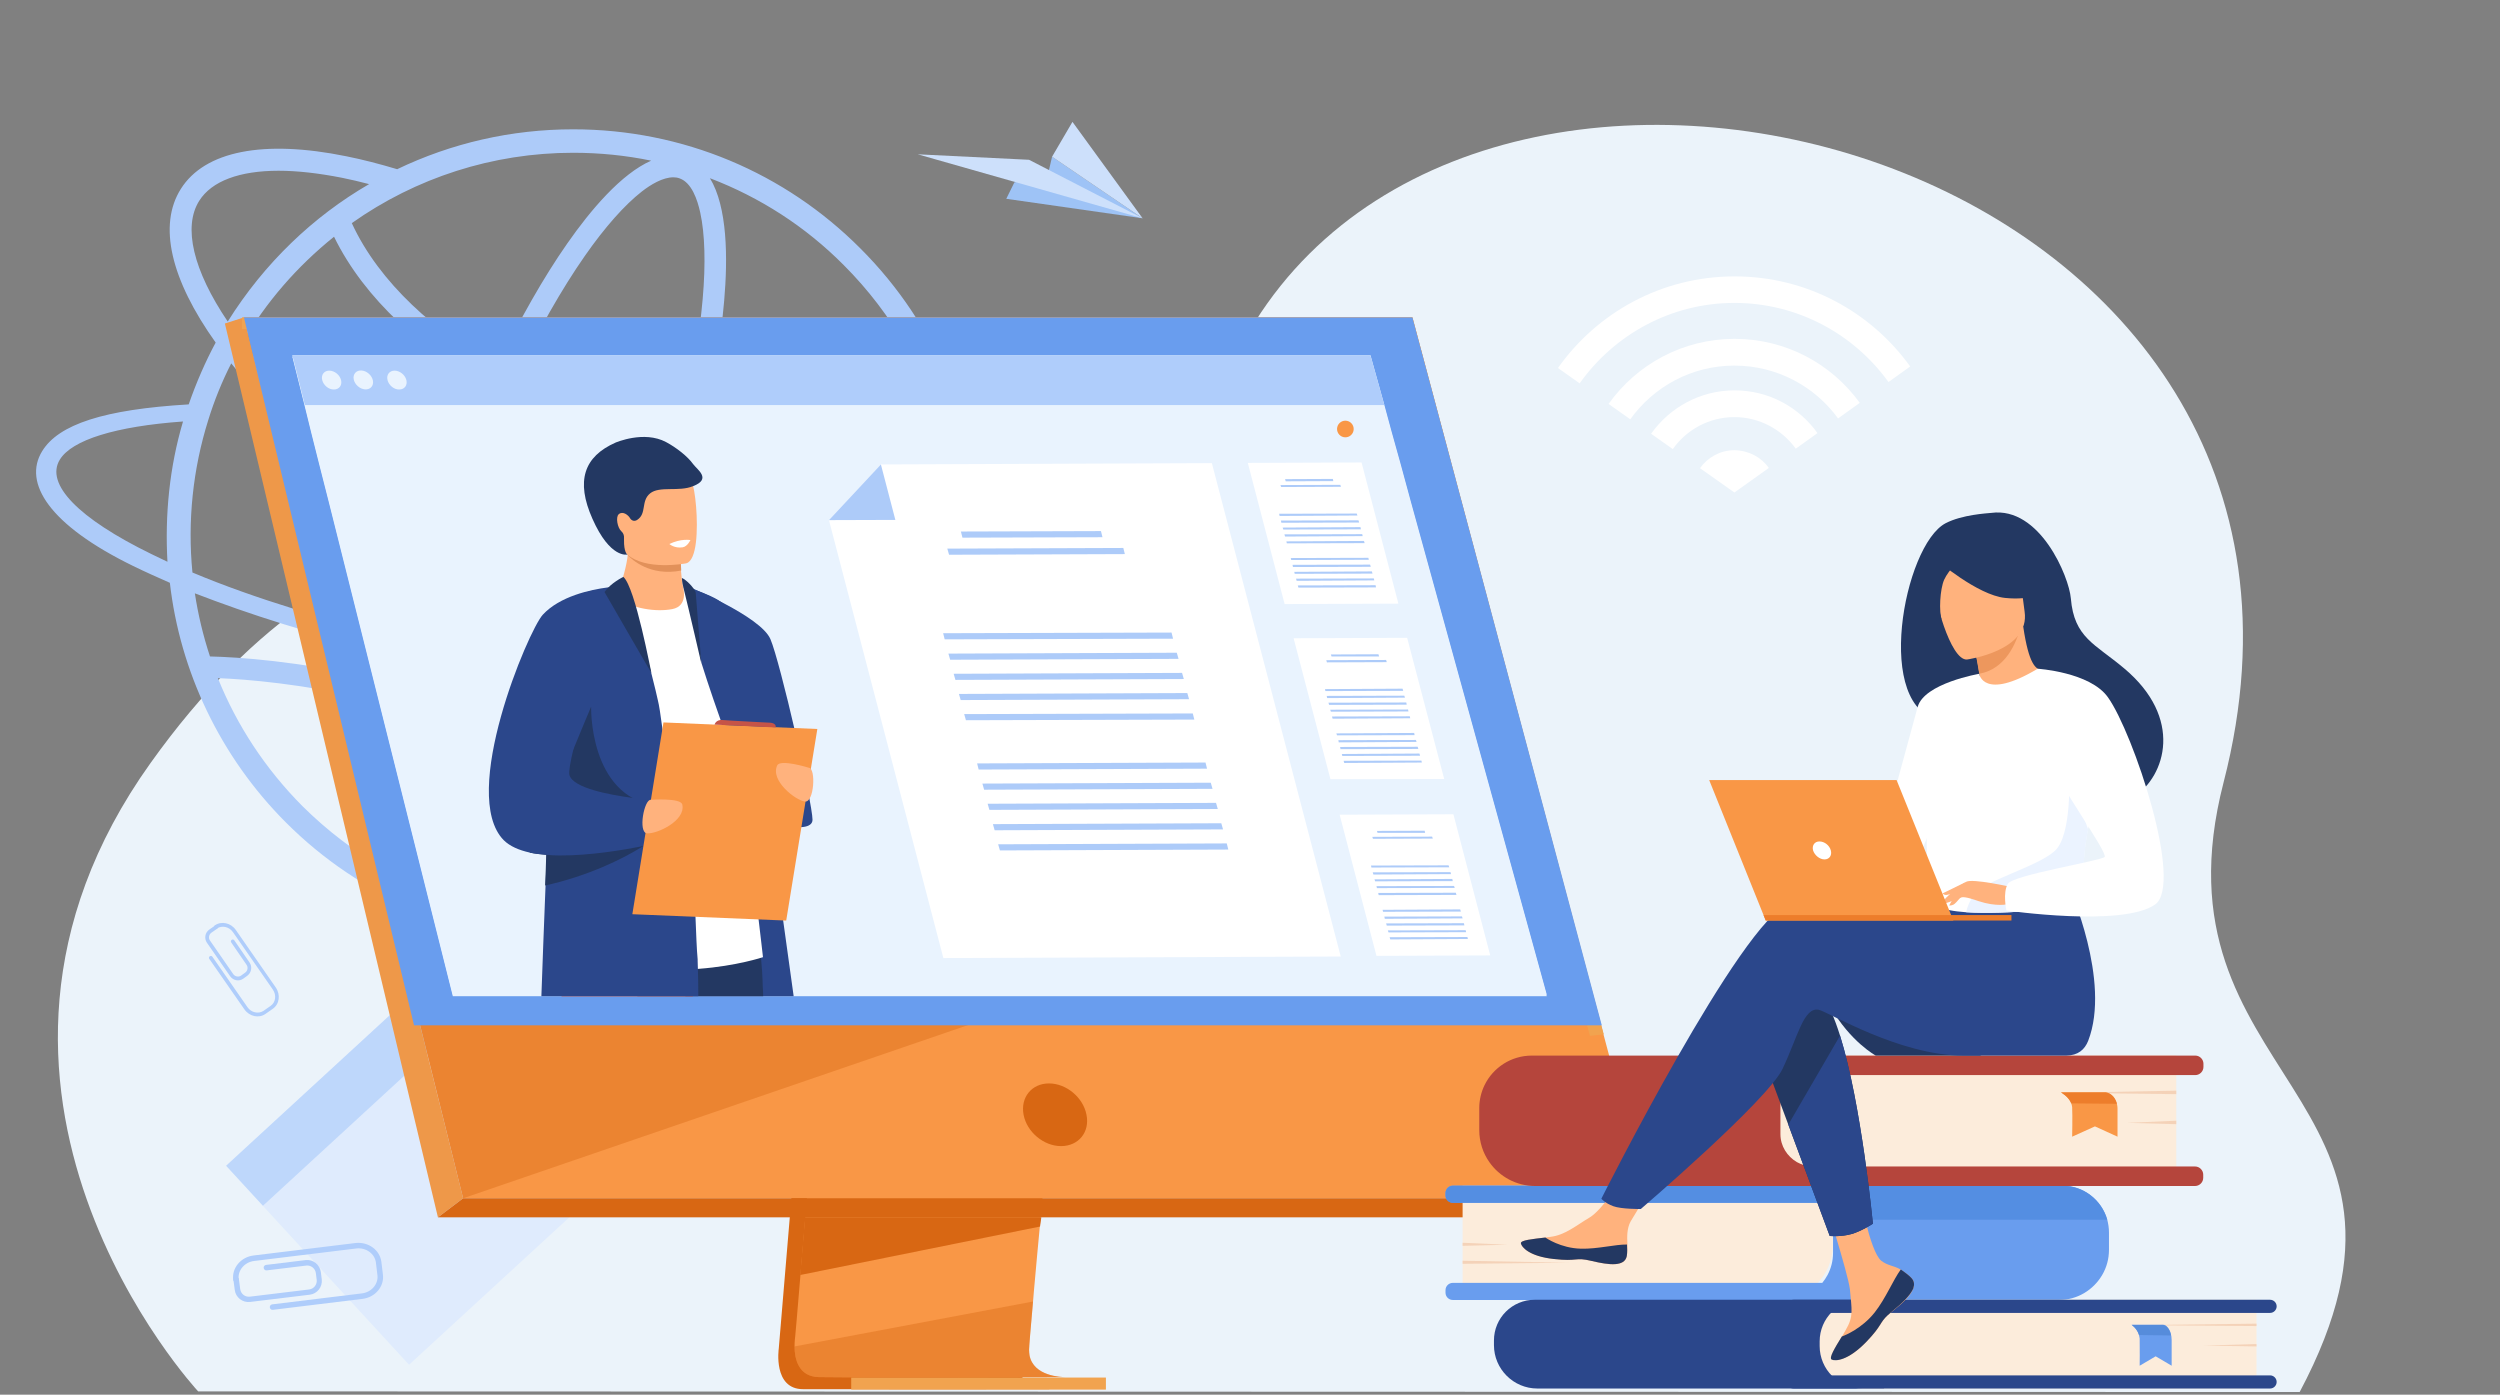 <?xml version="1.0" encoding="utf-8"?>
<!-- Generator: Adobe Illustrator 24.1.3, SVG Export Plug-In . SVG Version: 6.00 Build 0)  -->
<svg version="1.1" id="b759170a-51c3-4e2f-999d-77dec9fd6d11"
	 xmlns="http://www.w3.org/2000/svg" xmlns:xlink="http://www.w3.org/1999/xlink" x="0px" y="0px" viewBox="0 0 1140.6 636.3"
	 style="enable-background:new 0 0 1140.6 636.3;" xml:space="preserve">
<rect x="0" y="0" width="1140.6" height="636.3" fill="#808080" stroke="none"/>
<style type="text/css">
	.st0{fill:#EBF3FA;}
	.st1{fill:#DFEBFD;}
	.st2{fill:#BED7FB;}
	.st3{fill:#9EC3F6;}
	.st4{fill:#CDE0FB;}
	.st5{fill:#FFFFFF;}
	.st6{fill:#ADCBF9;}
	.st7{fill:#D86713;}
	.st8{fill:#F99746;}
	.st9{fill:#EE9849;}
	.st10{fill:#F1A34F;}
	.st11{opacity:0.4;fill:#D86713;}
	.st12{fill:#699DEE;}
	.st13{fill:#E9F3FE;}
	.st14{fill:#AFCDFB;}
	.st15{fill:#2B478B;}
	.st16{fill:#233862;}
	.st17{fill:#C65447;}
	.st18{fill:#FFB27D;}
	.st19{fill:#E2915A;}
	.st20{fill:#FCECDB;}
	.st21{fill:#548EE2;}
	.st22{fill:#F4D2B8;}
	.st23{fill:#568CDB;}
	.st24{fill:#B5453C;}
	.st25{fill:#ED7D2B;}
	.st26{fill:#ED975D;}
	.st27{fill:#EBF3FF;}
</style>
<g>
	<path class="st0" d="M90.4,634.8c0,0-128.2-137.7-21.7-286.7c94.5-132.3,204.8-123.2,285.6-69.5c34.4,22.9,133.7,2.8,218.3-131.8
		c115.3-183.5,514.8-72.2,441.9,210.1c-35.3,136.6,107.3,141.6,34.7,278.2L90.4,634.8z"/>
	<g>
		
			<rect x="128.7" y="473.7" transform="matrix(0.736 -0.677 0.677 0.736 -312.266 270.388)" class="st1" width="123.3" height="123.3"/>
		
			<rect x="95.4" y="486.7" transform="matrix(0.736 -0.677 0.677 0.736 -296.538 238.229)" class="st2" width="123.3" height="24.8"/>
	</g>
	<g>
		<polygon class="st3" points="459.1,90.7 521.3,99.6 480,71.5 477.9,80.5 462.8,83.2 		"/>
		<polygon class="st4" points="521.3,99.6 469.5,72.9 418.7,70.4 		"/>
		<polygon class="st4" points="480,71.5 521.3,99.6 489.3,55.6 		"/>
	</g>
	<g>
		<path class="st5" d="M807,213.5l-15.7,11.2l-15.7-11.1c3.5-4.9,9.2-8.2,15.7-8.2C797.8,205.5,803.6,208.6,807,213.5z"/>
		<g>
			<path class="st5" d="M791.4,178.1c-15.7,0-29.6,7.8-38.1,19.8l9.9,7c6.2-8.8,16.5-14.6,28.1-14.6c11.5,0,21.7,5.7,28,14.4
				l9.9-7.1C820.8,185.8,807,178.1,791.4,178.1z"/>
		</g>
		<g>
			<path class="st5" d="M791.4,126.1c-33.3,0-62.7,16.5-80.6,41.8l9.9,7c15.7-22.1,41.5-36.7,70.6-36.7c28.9,0,54.6,14.3,70.3,36.1
				l9.9-7.1C853.6,142.3,824.4,126.1,791.4,126.1z"/>
		</g>
		<g>
			<path class="st5" d="M791.4,154.6c-23.7,0-44.7,11.7-57.5,29.7l9.9,7c10.6-14.8,27.9-24.5,47.5-24.5c19.4,0,36.7,9.5,47.3,24.1
				l9.9-7.1C835.7,166.1,814.9,154.6,791.4,154.6z"/>
		</g>
	</g>
	<path class="st6" d="M466.7,281.7l-14.4-0.3c4.6,6,5.6,11.5,2.8,16.1c-2.9,4.8-9.7,8.7-20,11.6c7.8-20.7,11.7-42.4,11.7-64.8
		c0-48.3-18.8-95.6-54.3-131C358.2,78.9,311.7,59,261.5,59c-28.2,0-55.5,6.3-80.3,18.2c0,0,0,0,0,0c-8-2.4-15.7-4.4-23.2-5.9
		c-37.8-7.7-64.6-2.4-75.5,14.9c-10.4,16.5-4.7,41.2,15.9,70.1c0,0,0,0,0,0c-4.6,8.5-9,18.6-12.3,28.2c-38.7,2.3-59.4,9.1-66.9,21.4
		c-8.8,14.4,3.2,33.6,41.5,52.3c5.3,2.6,10.9,5.1,16.8,7.7c4.6,40.3,22.9,79.3,53,109.4c17,17,36.8,30.3,58.9,39.7
		c67.6,28.5,148.2,15.2,203.2-39.7c16.6-16.6,29.7-35.9,39-57.2c18.9-3.9,31.3-10,36.2-18.1C471.1,294.5,470.7,288.3,466.7,281.7z
		 M422.4,312c-12.6,2.3-28.2,3.6-46.5,3.8c-28.4,0.3-61-1.9-95.4-6.4c2.9-6.3,5.7-12.8,8.5-19.4c10.7,3.6,21,6.4,30.9,8.4
		c11.3,2.3,21.6,3.4,30.8,3.4c21.6,0,37.1-6.2,44.7-18.4c1.3-2,2.3-4.1,3.1-6.4h-11c-0.2,0.3-0.4,0.7-0.6,1
		c-5.7,9-18.4,13.7-36.2,13.7c-8.5,0-18.2-1.1-28.9-3.2c-9.3-1.9-19-4.5-29.1-7.9c2.7-6.6,5.2-13.4,7.7-20.3
		c6.7-18.5,12.5-36.8,17.1-54.5c37.7,5.6,77,5.7,114.8,2.9c2.4,11.6,3.6,23.5,3.6,35.5C436,267.8,431.5,290.6,422.4,312z
		 M193.1,403.9c-5.4-1.9-8.1-9.6-9.4-15.7c-2.1-9.6-2.5-23.2-1.1-39.2c0.7-8.1,1.8-16.7,3.4-25.7c21.9,5.8,43.7,13.4,64.8,22.4
		c-4.8,8.2-9.6,15.8-14.4,22.7c-9.2,13.2-18.2,23.3-26,29.4C205.5,401.7,198.4,405.8,193.1,403.9z M255.6,337.1
		c-22.1-9.5-44.9-17.4-67.9-23.5c0.8-4.2,1.7-8.4,2.7-12.7c6.4,1.5,12.9,2.9,19.4,4.2c19.2,3.9,38.4,7.3,57.2,10
		C263.3,322.8,259.5,330.1,255.6,337.1z M214,298.1c-7.4-1.5-14.7-3.1-21.9-4.8c3.4-14.1,7.5-28.8,12.4-43.7
		c25.2,15.5,50.9,28.1,75.2,37.1c-3,7.3-6.2,14.4-9.4,21.2C251.9,305.3,233,302,214,298.1z M152.4,108c14,28.7,41.1,52.4,70.2,68.1
		c-7,15.4-13.8,31.8-19.9,48.8c-1.2,3.2-2.3,6.3-3.4,9.5c-36.9-24-68.1-51.5-88.6-78.2c0,0,0,0,0,0
		C121.5,137.7,135.6,121.5,152.4,108z M310.1,81.4c5.4,1.9,8.1,9.6,9.4,15.7c2.1,9.6,2.5,23.2,1.1,39.2c-1.5,17.5-5,37.4-10.2,58.5
		c-25.6-4.4-51.3-11.7-74.9-23.1c10.1-21,20.7-39.7,31.3-54.9c9.2-13.2,18.2-23.3,26-29.4c4.1-3.2,9.6-6.5,14.4-6.5
		C308.1,80.9,309.1,81,310.1,81.4z M307.9,204.4c-4.5,17-10.1,34.8-16.6,52.7c-2.5,6.9-5.1,13.7-7.8,20.4
		c-24.4-9-50.3-21.8-75.8-37.6c1.3-3.8,2.7-7.7,4.1-11.6c6-16.6,12.6-32.7,19.5-47.7C255.3,192.2,281.4,199.7,307.9,204.4z
		 M384.9,120.9c22.6,22.6,37.7,49.8,45.3,78.3c-40.2,2.9-77.1,2-110.1-2.8c5.2-21.4,8.8-41.5,10.3-59.2c1.7-19.6,1.5-42.8-6.5-55.9
		C346.9,90.1,367.5,103.4,384.9,120.9z M261.5,69.7c12.1,0,24,1.2,35.6,3.6c-13.7,6-27.7,22.6-38.3,37.8c-10.9,15.6-21.7,34.7-32,56
		c-27.7-15-53.8-38.1-66.3-65.3C189.6,81.2,224.7,69.7,261.5,69.7z M90.9,91.6c5.7-9,18.4-13.7,36.2-13.7c8.5,0,18.2,1.1,28.9,3.2
		c4,0.8,8.2,1.8,12.4,2.9c0,0,0,0,0,0c-25.4,14.7-47.8,36-64.5,62.7c0,0,0,0,0,0C88.1,123.3,83.4,103.5,90.9,91.6z M105.5,165.8
		C105.5,165.8,105.5,165.8,105.5,165.8c21.6,26.9,53.4,54.5,90.5,78.4c-5.3,16-9.8,31.8-13.4,46.9c-30.8-7.4-66.6-18-94.8-29.9
		c-2.3-23.4,0.2-47.2,7.2-69.5C97.7,182.9,101.3,174,105.5,165.8z M69.1,252.8c-33.4-16.3-48.6-32-41.8-43.1
		c5.5-9,25.5-15.2,56.2-17.4c-6.2,20.9-8.3,42.6-7.1,64C73.9,255.1,71.5,254,69.1,252.8z M180.8,298.7c-1,4.2-1.8,8.4-2.6,12.5
		c-2.1-0.5-4.3-1-6.4-1.5c-36.2-8.2-63.4-9.9-76-10.2c-3.1-9.4-5.4-19-6.9-28.8C113.6,280.2,141.3,289.3,180.8,298.7z M99.4,309.4
		c13.4,0.5,38.3,2.6,70.2,9.8c2.3,0.5,4.6,1.1,6.8,1.6c-1.6,9.6-2.8,18.7-3.6,27.3c-1.4,16.3-1.5,35,3,48.4
		c-13.8-7.8-26.4-17.4-37.8-28.7C121.1,350.8,108.1,331,99.4,309.4z M208.5,410.7c12.9-6.8,25.9-22.3,35.9-36.6
		c5.2-7.4,10.3-15.6,15.4-24.4c29.3,13.3,57.5,29.6,84,48.6C300.2,421.6,251,424.3,208.5,410.7z M384.9,367.8
		c-9.6,9.7-20.3,18.1-31.8,25.2c-27.8-20.3-57.5-37.7-88.5-51.8c4.3-7.8,8.5-16,12.5-24.6c28.3,3.8,55.6,6,80.5,6.6
		c6.5,0.2,12.8,0.2,18.9,0.1c15.9-0.2,30-1.1,42.1-2.8C410.2,337.9,398.8,353.8,384.9,367.8z"/>
	<g>
		<g>
			<path class="st7" d="M380.9,310.6l-25.6,304.7c0,0-2.7,18.5,11.1,18.5c22.6,0.1,112.5,0,112.5,0s-17-3.8-16.8-12.5
				c0.2-10.2,30-313.6,30-313.6L380.9,310.6z"/>
			<path class="st8" d="M486.1,628.3c-4.4,0-90.3,0.3-112.3,0c-9.6-0.1-11.3-8.5-11.3-14c0-2.6,0.3-4.5,0.3-4.5l0.7-7.9l1.7-20.2
				l1.5-17.8l1.9-22.9l1.6-19.3l18.2-216.5l111-2.9c0,0-12.5,127-21.4,219.4c-1,10.3-1.9,20.2-2.8,29.4c-0.3,2.9-0.6,5.8-0.8,8.6
				c-0.8,8.7-1.6,16.8-2.2,23.9c-0.3,3.7-0.7,7.2-0.9,10.4c-1.1,12.5-1.8,20.4-1.8,21.9c0,0.9,0.1,1.7,0.2,2.5
				C471.5,628,484.4,628.3,486.1,628.3z"/>
			<polygon class="st8" points="111.3,144.8 173.7,395.5 182.3,429.9 211.3,546.7 751.5,546.7 644.4,144.8 			"/>
			<polygon class="st9" points="111.3,144.8 102.6,147.6 199.8,555.4 211.3,546.7 			"/>
			<polygon class="st7" points="199.8,555.4 736.7,555.4 751.5,546.7 211.3,546.7 			"/>
			
				<rect x="388.4" y="628.4" transform="matrix(-1 -1.224647e-16 1.224647e-16 -1 892.96 1262.398)" class="st10" width="116.2" height="5.5"/>
			<polygon class="st10" points="725.4,472.6 637.7,150.1 110.4,150.1 110.4,144.8 644.4,144.8 731.7,471.9 			"/>
			<polygon class="st7" points="475.1,555.4 474.5,559.6 365.1,581.7 366.6,563.9 367.3,555.4 			"/>
			<path class="st11" d="M486.1,628.3c-4.4,0-90.3,0.3-112.3,0c-9.6-0.1-11.3-8.5-11.3-14l108.8-20.5c-1.1,12.5-1.8,20.4-1.8,21.9
				c0,0.9,0.1,1.7,0.2,2.5C471.5,628,484.4,628.3,486.1,628.3z"/>
			<polygon class="st11" points="448.6,465.3 211.3,546.7 182.3,429.9 			"/>
			<polygon class="st12" points="111.3,144.8 644.4,144.8 730.8,467.8 188.9,467.8 			"/>
		</g>
		<path class="st7" d="M495.7,508.6c-1.5-7.9-9.2-14.3-17.1-14.3c-7.9,0-13.1,6.4-11.6,14.3c1.5,7.9,9.2,14.3,17.1,14.3
			C492.1,522.9,497.3,516.5,495.7,508.6z"/>
		<polygon class="st13" points="705.7,453.8 206.6,453.8 150.1,228.6 145.7,211.3 142,196.6 139.1,184.8 133.4,162.1 625.3,162.1 
			625.6,163.3 631.6,184.8 634.8,196.6 638.9,211.3 643.6,228.6 		"/>
		<polygon class="st13" points="705.7,454.5 206.6,454.5 150.1,229.4 145.7,212.1 142,197.4 139.1,185.6 133.4,162.8 625.3,162.8 
			625.6,164.1 631.6,185.6 634.8,197.4 638.9,212.1 643.6,229.4 		"/>
		<polygon class="st14" points="631.6,184.8 139.1,184.8 133.4,162.1 625.1,162.1 625.6,163.3 		"/>
		<g>
			<path class="st13" d="M147,173.4c-0.6-2.4,0.9-4.3,3.2-4.3c2.4,0,4.8,1.9,5.4,4.3c0.6,2.4-0.9,4.3-3.2,4.3
				C150,177.8,147.6,175.8,147,173.4z"/>
			
				<ellipse transform="matrix(0.662 -0.75 0.75 0.662 -73.985 182.83)" class="st13" cx="165.7" cy="173.4" rx="3.8" ry="4.9"/>
			<path class="st13" d="M176.8,173.4c-0.6-2.4,0.9-4.3,3.2-4.3c2.4,0,4.8,1.9,5.4,4.3c0.6,2.4-0.9,4.3-3.2,4.3
				C179.8,177.8,177.4,175.8,176.8,173.4z"/>
		</g>
		<g>
			<path class="st15" d="M362.1,454.5h-49.4c-0.5-3.9-0.9-7.9-1.3-12.2c-0.7-7.6-1.2-15.8-1.5-24.4c-0.1-2-0.2-4-0.2-6
				c-0.1-2.5-0.2-5.1-0.2-7.7c-0.1-4.4-0.2-8.8-0.3-13.3c0,0,0,0,0,0c-0.1-5.7-0.1-11.4-0.1-17.2c0,0,0,0,0,0c0-1.4,0-2.9,0-4.3v0
				c0-1.3,0-2.7,0-4c0-12.3,0.2-24.4,0.5-35.6c0.6-24.8,1.5-45.5,2-55.5v0c0.2-4.1,0.3-6.4,0.3-6.4c0,0,0,0,0,0c0.1,0,0.9,0.2,2,0.4
				c0.9,0.2,2,0.5,3.2,0.9h0c1.1,0.3,2.4,0.8,3.7,1.3c0,0,0,0,0,0c2.2,0.9,4.6,1.9,6.9,3.3c0,0,0.1,0,0.1,0.1c3.7,2.3,7,5.3,8.5,9.3
				c1.3,3.4,4.4,21.7,8,46c0.1,0.7,0.2,1.4,0.3,2.1c1.9,12.9,4.1,27.4,6.2,42.1c2.2,15.7,4.5,31.6,6.5,46.5
				C359.1,432.7,360.7,444.5,362.1,454.5z"/>
			<path class="st16" d="M348.2,454.5h-57.4c-1.1-4.7-2.1-9.3-3-13.6c-2.5-11.8-4.2-21.5-4.1-26.7c0-2.4,1-4.3,2.5-5.8
				c1.1-1,2.5-1.8,4.1-2.4c4.8-1.8,11.8-2.1,19.1-1.7c2.5,0.2,5,0.4,7.5,0.7c13.7,1.7,26.3,5,26.3,5s0.8,3.4,1.8,9.4
				c0.8,4.5,1.6,10.4,2.2,17.5c0.4,4.1,0.7,8.5,0.8,13.3C348.1,451.6,348.2,453.1,348.2,454.5z"/>
			<path class="st17" d="M321.7,414.3l-0.6,4.2l-2.8,20.2l-0.5,3.4l-1.7,12.5h-59.9c-0.5-8.3-0.9-16.3-1-23.3c0-0.8,0-1.5,0-2.3
				c0-10.6,0.9-18.4,4-20.4c3.4-2.2,14.8-1.6,26.9-0.1c1.2,0.1,2.4,0.3,3.6,0.5c7.1,1,14.1,2.1,19.8,3.1c3,0.5,5.5,1,7.5,1.4
				C320,414,321.7,414.3,321.7,414.3z"/>
			<path class="st5" d="M255.3,278.4c0,0,32.9-21.3,56.5-10.4c3.8,1.7,8,6.6,11.1,10c8.5,9.4,25.2,158.7,25.2,158.7
				s-47.3,16-92.8-5.4V278.4z"/>
			<path class="st15" d="M313.7,267.5c0,0,33.3,13.6,37.8,24.1c4.5,10.5,19.2,74.9,19.2,82.4c0,7.6-25.5,1.7-29.6-10.5
				c-3.4-10.1-14.9-41.2-21-60.8L313.7,267.5z"/>
			<g>
				<path class="st18" d="M306.7,277.9c-7.3,1.4-17.9-0.1-25.8-5.2c3.5-8.4,5-15.1,5.5-19.4c0-0.2,0.1-0.5,0.1-0.7
					c0.2-2.2,0.2-3.7,0.1-4.4h18.8c0,0,5.1,2.3,5.1,4c0,0.9,0,1.7,0,2.5c0,2.2,0.1,4,0.2,5.7c0.4,5.3,1,7.8,1,7.8
					S314.1,276.5,306.7,277.9z"/>
				<path class="st19" d="M310.8,260.3c-14.2,2.8-22.5-5-24.4-7c-0.3-0.3-0.4-0.5-0.4-0.5c0.2-0.1,0.3-0.1,0.5-0.2
					c5.3-2.1,17.3-0.4,24,2C310.6,256.8,310.7,258.7,310.8,260.3z"/>
				<path class="st18" d="M281.8,245.1c2.5,13.7,20.2,13.2,27.8,12.4c2.1-0.2,3.5-0.5,3.5-0.5c2.4-0.6,3.8-4.5,4.4-9.5
					c1.2-9.9-0.3-24.4-2-28.1c-2.5-5.6-7.3-11.6-25-7.3C272.7,216.4,278.6,227.5,281.8,245.1z"/>
				<path class="st16" d="M316.2,211.7c-2.4-3.4-7.6-7.5-12.3-10c-10.1-5.4-22.9,0.2-23,0.2c-14.5,6.4-18.3,17.5-10.6,34.8
					c8.1,18.3,15.9,16.3,15.9,16.3s-1.6-1-1.5-6.7c0-0.3,0-0.6,0-0.8c0.1-1.2-0.3-2.3-1.2-3.1c-1.8-1.6-2.7-6.5-1.2-7.8
					c1.8-1.6,4.4,0.4,5.2,1.9c0.7,1.1,2,1.5,3.2,0.7c4.5-2.9,1.6-8.6,5.9-12.1c4.3-3.5,13.1-0.6,19.6-3.3
					C324.8,218.5,318.1,214.3,316.2,211.7z"/>
			</g>
			<path class="st15" d="M318.6,454.5H247c0.5-14.8,1.2-32.6,1.9-50.5c0.2-4.7,0.4-9.3,0.5-14c0.1-2,0.2-3.9,0.2-5.9
				c1.6-39.9,3.2-75.9,3.5-77.8c0.8-4.4,1.5-8.1,2.2-11.4c2.2-9.4,5-14.6,11.1-19.1c0.6-0.5,5.5-2.9,9.8-5c3.5-1.7,6.6-3.3,6.7-3.3
				v0h0c0.7,0.3,1.5,1.3,2.3,2.8c0.8,1.5,1.7,3.4,2.6,5.7c3.3,8.4,6.8,21.3,9.3,30.9c0,0,0,0,0,0c0,0,0,0,0,0c0,0,0,0,0,0
				c1.6,6.2,2.7,11,3,12.4c0.6,2.3,1.3,6.9,2.1,13v0c1.2,8.4,2.5,19.7,4,32.6v0c0.2,1.3,0.3,2.7,0.5,4c0.2,1.5,0.3,3.1,0.5,4.7v0
				c0.1,0.5,0.1,1,0.2,1.5v0c0.6,5.1,1.1,10.4,1.7,15.7c0,0,0,0,0,0c0.5,4.4,7.2,7.6,7.6,12.1c0,0.3,0.1,1,0.1,1.9
				c0.1,1.9,0.2,4.9,0.3,8.4c0.1,1.6,0.1,3.2,0.2,4.9c0.3,7.5,0.6,15.7,1,19.6c0,0.2,0,0.4,0,0.7c0,0.8,0.1,1.9,0.1,3.4
				C318.5,445.1,318.6,449.5,318.6,454.5z"/>
			<path class="st16" d="M269.7,322.4c0,0.1-1.1,40.3,29.1,45.2c30.3,4.9,10.2,6.2,10.2,6.2s-56.9-2.4-57.9-3.9
				C250.2,368.4,269.7,322.4,269.7,322.4z"/>
			<path class="st16" d="M295.3,384.9c0,0-0.6,0.4-1.7,1.1c0,0,0,0-0.1,0c-4.6,2.9-18.3,11-38.3,16.4c-2.1,0.6-4.3,1.1-6.5,1.6
				c0.2-4.7,0.4-9.3,0.5-14c-2.6-0.2-5.2-0.5-7.5-1c0.1-0.6,0.2-1.2,0.2-1.8c2.5-1,5.1-2,7.5-3c2-0.8,3.9-1.5,5.7-2.2
				c8.2-3.1,14.3-5.2,14.3-5.2l24.3,7.7L295.3,384.9z"/>
			<path class="st15" d="M301.7,384.2c0,0-3.1,0.8-8.1,1.8c0,0,0,0-0.1,0c-9.1,1.8-24.5,4.4-38.3,4.3c-2,0-4-0.1-5.9-0.3
				c-2.6-0.2-5.2-0.5-7.5-1c-5-1.1-9.2-2.9-12-5.7c-20.4-20.8,11.2-95.5,17.8-102.8c7.8-8.5,21.9-11.5,29.7-12.5
				c0.3,0,0.6-0.1,0.9-0.1c2.7-0.3,4.5-0.4,4.6-0.4c0,0,0,0,0,0s-0.6,2-1.6,5.3c-0.4,1.3-0.9,2.8-1.4,4.5
				c-4.8,15.7-14.1,46.6-18.1,64c-1.5,6.4-2.3,10.9-1.9,12.3c1.6,5.9,18.1,9,28.6,10.4c4.4,0.6,7.7,0.8,8.4,0.9c0.1,0,0.1,0,0.2,0
				l0.6,2.5l1.4,5.9l1.4,5.8L301.7,384.2z"/>
			<polygon class="st8" points="358.7,420 288.5,417.1 302.7,329.6 372.9,332.6 			"/>
			<path class="st18" d="M297,364.9c0,0,13.7-1,14.3,2.2c1.6,7.4-11.7,13.5-16.1,13.1C291,379.9,293.9,364.4,297,364.9z"/>
			<path class="st18" d="M369.1,350.3c0,0-13.1-4.1-14.5-1.1c-3.3,6.9,8.3,15.9,12.6,16.5C371.5,366.3,372.3,350.6,369.1,350.3z"/>
			<path class="st16" d="M284.4,263.2c0,0-5.7,2.7-8.6,6.9c0,0,21.5,37.3,21.4,36.9C297,306.7,289.9,268,284.4,263.2z"/>
			<path class="st16" d="M311.1,263.7c1.9,0.7,5.5,4.4,6.3,6.5l2.6,32.6c0,0-5.5-23.9-8.2-34.7C311.1,265.3,311.2,264.5,311.1,263.7
				z"/>
			<path class="st17" d="M326,330.6c0,0,0.6-2.4,3.7-2.1c3.2,0.3,21.1,1.2,21.1,1.2s3.5-0.1,3.1,2.2L326,330.6z"/>
			<path class="st5" d="M305.4,248.2c0,0,2.3,2.1,6.1,1.5c2.2-0.4,3.5-3.3,3.5-3.3S310.7,245.6,305.4,248.2z"/>
		</g>
		<g>
			<g>
				<polygon class="st5" points="638,275.4 586.1,275.6 569.3,211.2 621.2,211 				"/>
				<g>
					<polygon class="st6" points="608.3,219.5 586.6,219.6 586.3,218.6 608.1,218.5 					"/>
					<polygon class="st6" points="611.8,222.1 584.5,222.2 584.2,221.3 611.5,221.2 					"/>
					<g>
						<polygon class="st6" points="619.3,235.2 583.8,235.4 583.6,234.4 619,234.3 						"/>
						<polygon class="st6" points="620.1,238.4 584.6,238.5 584.4,237.5 619.8,237.4 						"/>
						<polygon class="st6" points="620.9,241.5 585.5,241.6 585.2,240.7 620.7,240.5 						"/>
						<polygon class="st6" points="621.7,244.6 586.3,244.8 586,243.8 621.5,243.7 						"/>
						<polygon class="st6" points="622.6,247.8 587.1,247.9 586.9,247 622.3,246.8 						"/>
					</g>
					<g>
						<polygon class="st6" points="624.5,255.4 589.1,255.5 588.9,254.6 624.3,254.5 						"/>
						<polygon class="st6" points="625.4,258.6 589.9,258.7 589.7,257.7 625.1,257.6 						"/>
						<polygon class="st6" points="626.2,261.7 590.7,261.8 590.5,260.9 625.9,260.7 						"/>
						<polygon class="st6" points="627,264.8 591.6,265 591.3,264 626.8,263.9 						"/>
						<polygon class="st6" points="627.8,268 592.4,268.1 592.1,267.1 627.6,267 						"/>
					</g>
				</g>
			</g>
			<g>
				<polygon class="st5" points="658.9,355.4 607,355.5 590.2,291.2 642,291 				"/>
				<g>
					<polygon class="st6" points="629.2,299.5 607.5,299.5 607.2,298.6 628.9,298.5 					"/>
					<polygon class="st6" points="632.7,302.1 605.4,302.2 605.1,301.2 632.4,301.1 					"/>
					<g>
						<polygon class="st6" points="640.2,315.2 604.7,315.3 604.5,314.4 639.9,314.2 						"/>
						<polygon class="st6" points="641,318.3 605.5,318.5 605.3,317.5 640.7,317.4 						"/>
						<polygon class="st6" points="641.8,321.5 606.4,321.6 606.1,320.6 641.6,320.5 						"/>
						<polygon class="st6" points="642.6,324.6 607.2,324.7 606.9,323.8 642.4,323.7 						"/>
						<polygon class="st6" points="643.4,327.7 608,327.9 607.7,326.9 643.2,326.8 						"/>
					</g>
					<g>
						<polygon class="st6" points="645.4,335.4 610,335.5 609.7,334.6 645.2,334.4 						"/>
						<polygon class="st6" points="646.3,338.5 610.8,338.7 610.6,337.7 646,337.6 						"/>
						<polygon class="st6" points="647.1,341.7 611.6,341.8 611.4,340.8 646.8,340.7 						"/>
						<polygon class="st6" points="647.9,344.8 612.4,344.9 612.2,344 647.6,343.8 						"/>
						<polygon class="st6" points="648.7,347.9 613.3,348.1 613,347.1 648.5,347 						"/>
					</g>
				</g>
			</g>
			<g>
				<polygon class="st5" points="679.9,435.9 628,436.1 611.2,371.7 663.1,371.5 				"/>
				<g>
					<polygon class="st6" points="650.2,380 628.5,380 628.2,379.1 650,379 					"/>
					<polygon class="st6" points="653.7,382.6 626.4,382.7 626.1,381.8 653.4,381.7 					"/>
					<g>
						<polygon class="st6" points="661.2,395.7 625.7,395.8 625.5,394.9 660.9,394.8 						"/>
						<polygon class="st6" points="662,398.8 626.6,399 626.3,398 661.8,397.9 						"/>
						<polygon class="st6" points="662.8,402 627.4,402.1 627.1,401.2 662.6,401 						"/>
						<polygon class="st6" points="663.7,405.1 628.2,405.2 628,404.3 663.4,404.2 						"/>
						<polygon class="st6" points="664.5,408.3 629,408.4 628.8,407.4 664.2,407.3 						"/>
					</g>
					<g>
						<polygon class="st6" points="666.5,415.9 631,416 630.8,415.1 666.2,414.9 						"/>
						<polygon class="st6" points="667.3,419 631.8,419.2 631.6,418.2 667,418.1 						"/>
						<polygon class="st6" points="668.1,422.2 632.7,422.3 632.4,421.3 667.9,421.2 						"/>
						<polygon class="st6" points="668.9,425.3 633.5,425.4 633.2,424.5 668.7,424.4 						"/>
						<polygon class="st6" points="669.7,428.4 634.3,428.6 634,427.6 669.5,427.5 						"/>
					</g>
				</g>
			</g>
			<g>
				<g>
					<polygon class="st5" points="611.7,436.4 430.4,437.1 378.2,237.3 401.9,211.9 552.9,211.3 					"/>
					<polygon class="st6" points="503,245.1 439.1,245.3 438.4,242.5 502.3,242.3 					"/>
					<polygon class="st6" points="513.2,252.8 433,253.1 432.2,250.3 512.5,250 					"/>
					<g>
						<polygon class="st6" points="535.2,291.4 431,291.7 430.3,288.9 534.5,288.6 						"/>
						<polygon class="st6" points="537.7,300.6 433.5,301 432.7,298.2 536.9,297.8 						"/>
						<polygon class="st6" points="540.1,309.8 435.9,310.2 435.1,307.4 539.3,307 						"/>
						<polygon class="st6" points="542.5,319 438.3,319.4 437.5,316.6 541.7,316.2 						"/>
						<polygon class="st6" points="544.9,328.3 440.7,328.6 439.9,325.8 544.2,325.5 						"/>
					</g>
					<g>
						<polygon class="st6" points="550.7,350.7 446.5,351.1 445.8,348.3 550,347.9 						"/>
						<polygon class="st6" points="553.2,359.9 449,360.3 448.2,357.5 552.4,357.1 						"/>
						<polygon class="st6" points="555.6,369.1 451.4,369.5 450.6,366.7 554.8,366.3 						"/>
						<polygon class="st6" points="558,378.4 453.8,378.8 453,376 557.2,375.6 						"/>
						<polygon class="st6" points="560.4,387.6 456.2,388 455.4,385.2 559.7,384.8 						"/>
					</g>
				</g>
				<polygon class="st6" points="378.2,237.3 408.5,237.2 401.9,211.9 				"/>
			</g>
		</g>
	</g>
	<g>
		<g>
			<g>
				<path class="st20" d="M811.3,593.1H667.3v-52.1h144.5c13.5,0,24.4,10.9,24.4,24.4v2.7C836.2,581.9,825.1,593.1,811.3,593.1z"/>
				<path class="st12" d="M962.2,562.4v7.8c0,4.2-1.1,8.1-3.1,11.5c-4,6.8-11.3,11.4-19.7,11.4H662.8c-1.8,0-3.3-1.5-3.3-3.3v-1.2
					c0-1.8,1.5-3.3,3.3-3.3h168.6c0.9-1.1,1.7-2.3,2.4-3.6c1.6-3,2.5-6.4,2.5-10v-10c0-1.8-0.2-3.6-0.7-5.3
					c-0.8-2.9-2.1-5.5-3.9-7.7H662.8c-1.8,0-3.3-1.5-3.3-3.3v-1.2c0-1.8,1.5-3.3,3.3-3.3h278c9.8,0,18.1,6.6,20.6,15.5
					C961.9,558.4,962.2,560.3,962.2,562.4z"/>
				<path class="st21" d="M961.4,556.5H835.6c-0.8-2.9-2.1-5.5-3.9-7.7H662.8c-1.8,0-3.3-1.5-3.3-3.3v-1.2c0-1.8,1.5-3.3,3.3-3.3
					h278C950.6,540.9,958.8,547.5,961.4,556.5z"/>
			</g>
			<polygon class="st22" points="667.3,567 687.8,567.9 667.3,568.4 			"/>
			<polygon class="st22" points="667.3,575.2 716.1,576.1 667.3,576.6 			"/>
		</g>
		<g>
			<g>
				<g>
					<path class="st15" d="M701.4,633.5h158.2V593H700.2c-10.3,0-18.6,8.3-18.6,18.6v2.1C681.6,624.6,690.5,633.5,701.4,633.5z"/>
					<path class="st20" d="M849.7,633.5h179.8V593H849.2c-10.5,0-19,8.5-19,19v2.1C830.2,624.8,838.9,633.5,849.7,633.5z"/>
					<path class="st15" d="M818.3,633.5h217.4c1.7,0,3-1.4,3-3l0,0c0-1.7-1.4-3-3-3H818.3c-1.7,0-3,1.4-3,3l0,0
						C815.2,632.2,816.6,633.5,818.3,633.5z"/>
					<path class="st15" d="M818.3,599h217.4c1.7,0,3-1.4,3-3l0,0c0-1.7-1.4-3-3-3H818.3c-1.7,0-3,1.4-3,3l0,0
						C815.2,597.7,816.6,599,818.3,599z"/>
				</g>
				<polygon class="st22" points="1029.5,613.2 1005.3,613.9 1029.5,614.3 				"/>
				<polygon class="st22" points="1029.5,603.9 972,604.6 1029.5,605 				"/>
			</g>
			<g>
				<path class="st12" d="M972.6,604.5c0,0,2.5,1.7,3.3,4.6c0.1,0.5,0.2,1,0.3,1.6c0.1,3.8,0,12.4,0,12.4l7.3-4.3l7.3,4.3v-11.7
					c0-2.2-0.6-4.4-1.8-5.8c-0.6-0.7-1.2-1.2-2-1.2H972.6z"/>
				<path class="st23" d="M972.6,604.5c0,0,2.5,1.7,3.3,4.6l14.6,0.2c0,0-0.6-4.1-3.6-4.8H972.6z"/>
			</g>
		</g>
		<g>
			<g>
				<g>
					<path class="st20" d="M837.1,541.1h155.8v-59.6H836.5c-15.4,0-27.9,12.5-27.9,27.9v3.1C808.5,528.3,821.3,541.1,837.1,541.1z"
						/>
					<path class="st24" d="M812.3,504.6v12.8c0,5.5,3.1,10.2,7.5,12.8c2.2,1.2,4.7,2,7.4,2h174.3c2,0,3.7,1.7,3.7,3.7v1.5
						c0,2-1.7,3.7-3.7,3.7H700.4c-8.6,0-16.3-4.3-20.9-10.9c-2.9-4.1-4.6-9.2-4.6-14.6v-10.1c0-3.7,0.9-7.3,2.4-10.4
						c3.9-8,12.1-13.5,21.6-13.5h302.7c2,0,3.7,1.7,3.7,3.7v1.5c0,2-1.7,3.7-3.7,3.7H826.7c-4.2,0-8,1.8-10.6,4.6
						C813.8,497.5,812.3,500.9,812.3,504.6z"/>
				</g>
				<polygon class="st22" points="992.9,511.3 970.5,512.3 992.9,512.9 				"/>
				<polygon class="st22" points="992.9,497.6 939.7,498.6 992.9,499.2 				"/>
			</g>
			<g>
				<path class="st8" d="M940.3,498.4c0,0,3.5,1.9,4.7,5c0.2,0.5,0.3,1.1,0.4,1.7c0.2,4.1,0,13.5,0,13.5l10.4-4.7l10.3,4.7v-12.7
					c0-2.4-0.9-4.7-2.5-6.2c-0.8-0.7-1.8-1.3-2.9-1.3H940.3z"/>
				<path class="st25" d="M940.3,498.4c0,0,3.5,1.9,4.7,5l20.8,0.2c0,0-0.8-4.4-5.1-5.2H940.3z"/>
			</g>
		</g>
	</g>
	<g>
		<g>
			<path class="st16" d="M835.1,459.4c9.2,16,20.7,22.2,20.7,22.2H904C904,481.6,828.1,447.2,835.1,459.4z"/>
			<g>
				<path class="st18" d="M872.1,583.1c1.3,1.4,1.4,3,0.8,4.8c0,0,0,0,0,0c-1.1,3.2-4.9,6.7-9.3,10.2c-0.6,0.5-1.1,0.9-1.5,1.2
					c-0.1,0.1-0.2,0.2-0.3,0.3c-0.1,0.1-0.2,0.2-0.3,0.2c-4.1,3.8-2.6,4.7-9.9,12.3c-8.4,8.7-14.2,8.9-15.8,8.1
					c-1.4-0.7,1.4-5.3,4.6-10.5c0.2-0.3,0.3-0.5,0.5-0.8c0.4-0.7,0.8-1.4,1.2-2.1c3.7-6.3,2.7-9.2,1.9-18.6
					C843.1,580.8,832,546,832,546l16.1-2.8c0,0,4.9,27.7,10.2,32c2.9,2.3,6.1,2.3,8.8,4c0.2,0.1,0.4,0.2,0.6,0.4
					C869.2,580.6,870.8,581.7,872.1,583.1z"/>
				<path class="st16" d="M872.1,583.1c1.3,1.4,1.4,3,0.8,4.8c0,0,0,0,0,0c-1.4,3.2-5.1,6.7-9.4,10.2c-0.6,0.5-1,0.9-1.5,1.3
					c-0.1,0.1-0.2,0.2-0.3,0.3c-0.1,0.1-0.2,0.2-0.3,0.2c-4.1,3.8-2.6,4.7-9.9,12.3c-8.4,8.7-14.2,8.9-15.8,8.1
					c-1.4-0.7,1.4-5.3,4.6-10.5c1.6-0.6,9.2-3.7,15-11c5.1-6.5,8.4-14.8,11.9-19.6c0.2,0.1,0.4,0.2,0.6,0.4
					C869.2,580.6,870.8,581.7,872.1,583.1z"/>
				<path class="st18" d="M742.2,573.1c-1,5-8.1,4.1-16,2.2s-6,0.4-17.3-0.9c-11.3-1.2-14.7-5.5-15-7.1c-0.3-1.5,5.3-2,11.2-2.7
					c0.8-0.1,1.5-0.2,2.3-0.3c6.7-0.8,11.7-5.2,17.8-8.8c5.8-3.4,14.5-17.2,14.5-17.2l15.5,1.2c0,0-8.1,12.3-11.2,17.7
					c-1.8,3.2-1.7,7.3-1.5,10.5C742.4,569.5,742.5,571.3,742.2,573.1z"/>
				<path class="st16" d="M726.2,575.3c-7.9-1.9-6,0.4-17.3-0.9c-11.3-1.2-14.7-5.5-15-7.1c-0.3-1.5,5.3-2,11.2-2.7l0.1,0.1
					c0,0,6.8,4.8,16.1,5c7.6,0.2,15.7-2,21-1.9c0.1,1.7,0.2,3.5-0.1,5.3C741.2,578,734.1,577.2,726.2,575.3z"/>
				<path class="st16" d="M801.4,474.2l14.5,38.9l18.9,50.8c0,0,5.1,0.5,10-0.9c4.5-1.3,9.7-4.7,9.7-4.7s-5.2-54.5-15-85.8
					c-2.5-8-5.3-14.5-8.4-18.2C815.9,436.4,801.4,474.2,801.4,474.2z"/>
				<path class="st15" d="M816.1,412.5c9.5-3.1,36.5,0.9,63.6,6.2l5.7-9.4l58.6-4.6c0,0,19.3,42.9,8.7,70.2c-1.6,4-4.6,6.6-9.9,6.7
					c0,0-0.9,0-0.9,0c0,0-34.9,0-46.2,0c-29.1,0-61.7-20-65.9-20.9c-6.9-1.4-9.6,12.4-16.5,26.9c-6.9,14.5-64.7,64-64.7,64
					s-8.9,0.1-12.6-1.3c-3.9-1.5-5.4-3.4-5.4-3.4S794.7,419.4,816.1,412.5z"/>
				<path class="st16" d="M885.7,328.6c20.9,11.5,63.2,35.3,63.4,35.1c0,0,15.6,5.9,24.4,0c14.7-9.8,22.6-36.1-4.3-58.7
					c-13.4-11.3-22.9-14-24.4-32c-0.8-9.8-14.1-42-36.3-39c-1.9,0.2-13.3,0.8-20.8,4.7C868.5,248.7,854.4,324.2,885.7,328.6z"/>
				<path class="st18" d="M903.2,318.8c-0.1,0.1,10.3,3.6,17.2,0.5c6.5-2.9,11.4-13.6,11.4-13.6c-3-0.1-6.2-2.7-8.7-19.7l-1.3,0.5
					l-21.2,7.6c0,0,1.5,6.8,2.5,13.3C903.9,312.8,904.4,318.1,903.2,318.8z"/>
				<path class="st26" d="M900.5,294.1c0,0,1.5,6.8,2.5,13.3c12.2-2.2,17-14.3,18.7-20.9L900.5,294.1z"/>
				<path class="st18" d="M897.4,300.9c0,0,29-3.9,26.3-21.9c-2.7-18-0.8-30.7-19.4-29c-18.6,1.7-21.2,9.1-21.8,15.4
					C881.9,271.6,889.8,301.4,897.4,300.9z"/>
				<path class="st16" d="M883.6,255.5c0,0,18.6,16,31.2,17.3s17.4-2.8,17.4-2.8s-7.5-6.2-11.9-16.2c-1.3-2.9-4.1-5-7.3-5.2
					C903.9,247.8,886.8,247.5,883.6,255.5z"/>
				<path class="st16" d="M895.2,254c0,0-6.2,6-8.2,10.5c-1.9,4.3-2.5,14.6-1,18.7c0,0-9.7-18.8-4.2-28
					C887.7,245.5,895.2,254,895.2,254z"/>
				<path class="st5" d="M878.7,361.6c0.9,58.8,0.2,46.5,6.7,52.1c1.5,1.3,5.9,2.1,11.6,2.5c18,1.2,49.7-1.8,50.9-5.1
					c4.2-11.5,1.2-15.1,4.7-32.7c0.4-1.9,0.8-3.9,1.3-6.1c2.9-12.1,5.7-16.2-4.6-35.7c-9.3-17.6-19-31.9-19.8-31.4
					c-24.5,14.6-26.5,2.3-26.5,2.3S878.3,332.9,878.7,361.6z"/>
				<path class="st15" d="M815.9,513.1l18.9,50.8c0,0,5.1,0.5,10-0.9c4.5-1.3,9.7-4.7,9.7-4.7s-5.2-54.5-15-85.8L815.9,513.1z"/>
				<path class="st5" d="M903.1,307.4c0,0-25.3,4.3-28.2,15.2c-3,10.9-20.4,74.8-20.4,74.8s12.8,2.3,18.8-3.6
					c5.9-5.9,20.6-55,20.6-55L903.1,307.4z"/>
				<path class="st27" d="M897.1,416.2c18,1.2,49.7-1.8,50.9-5.1c4.2-11.5,1.2-15.1,4.7-32.7l-8.7-24.5c0,0,1.4,27.3-6.6,34.4
					c-8,7.2-32.9,13.8-36.8,19.8C898.7,411,897.4,413.9,897.1,416.2z"/>
				<path class="st18" d="M917.7,404.7c0,0-17.8-4-20.6-2.4c-2.9,1.6-9.9,7.3-10.8,9.3c-0.9,2,6.4-1.5,8.7-2.2
					c1.5-0.4,5.6,1,7.6,1.7c8.4,2.8,13.5,1.4,13.5,1.4L917.7,404.7z"/>
				<path class="st5" d="M929.6,305.1c0,0,23.9,1.5,32.1,13c11.6,16.2,34.7,85.4,21.5,94.6c-14.9,10.4-67.8,2.7-67.8,2.7
					s-1.8-8.2,0.7-12.2c2.4-4,42.2-10.4,44.1-12.2c1.8-1.8-23-35.8-23-41.3C937.2,344.1,929.6,305.1,929.6,305.1z"/>
				<path class="st18" d="M896.2,407.3c0,0-3.7,4.8-4.9,5.4c-1.2,0.6-2,0.4-2,0.4l2.5-4.5L896.2,407.3z"/>
				<path class="st18" d="M897.1,402.3l-10.8,5.3c0,0,0.5,0.8,1.8,0.7c1.3-0.1,4.7-1.3,4.7-1.3L897.1,402.3z"/>
			</g>
			<g>
				<g>
					<polygon class="st8" points="891.2,420 805.6,420 779.8,355.9 865.3,355.9 					"/>
					<polygon class="st25" points="804.6,417.5 917.7,417.5 917.7,420 805.6,420 					"/>
				</g>
				<path class="st5" d="M827.2,388c-0.6-2.3,0.7-4.1,2.9-4.1c2.3,0,4.6,1.8,5.2,4.1c0.6,2.3-0.7,4.1-2.9,4.1
					C830.2,392.1,827.9,390.2,827.2,388z"/>
			</g>
		</g>
	</g>
	<g>
		<g>
			<path class="st14" d="M112.8,445.2l-1.8,1.3c-1.9,1.4-4.6,0.9-6-1.1l-10.6-15.3c-1.3-1.9-0.9-4.6,1.1-6l2.6-1.8
				c0.4-0.3,0.9-0.2,1.2,0.2c0.3,0.4,0.2,0.9-0.2,1.2l-2.6,1.8c-1.2,0.8-1.5,2.5-0.7,3.6l10.6,15.3c0.8,1.2,2.5,1.5,3.6,0.7l1.8-1.3
				c1.2-0.8,1.5-2.5,0.7-3.6l-7-10.2c-0.3-0.4-0.2-0.9,0.2-1.2c0.4-0.3,0.9-0.2,1.2,0.2l7,10.2C115.2,441.2,114.7,443.8,112.8,445.2
				z"/>
		</g>
		<g>
			<path class="st14" d="M124.4,460.3l-3.3,2.3c-3,2.1-7.3,1.2-9.6-2.1l-16-23c-0.3-0.4-0.2-0.9,0.2-1.2c0.4-0.3,0.9-0.2,1.2,0.2
				l16,23c1.7,2.5,5,3.2,7.3,1.7l3.3-2.3c2.3-1.6,2.7-4.9,1-7.4l-18.2-26.2c-1.7-2.5-5-3.2-7.3-1.7c-0.4,0.3-0.9,0.2-1.2-0.2
				c-0.3-0.4-0.2-0.9,0.2-1.2c3-2.1,7.3-1.2,9.6,2.1l18.2,26.2C128.1,453.8,127.5,458.2,124.4,460.3z"/>
		</g>
	</g>
	<g>
		<g>
			<path class="st14" d="M146.4,580.5l0.4,3.2c0.4,3.5-2.1,6.6-5.5,7l-27.2,3.3c-3.5,0.4-6.6-2.1-7-5.5l-0.6-4.6
				c-0.1-0.7,0.4-1.3,1.1-1.4c0.7-0.1,1.3,0.4,1.4,1.1l0.6,4.6c0.3,2.1,2.2,3.6,4.3,3.4l27.2-3.3c2.1-0.3,3.6-2.2,3.4-4.3l-0.4-3.2
				c-0.3-2.1-2.2-3.6-4.3-3.4l-18.1,2.2c-0.7,0.1-1.3-0.4-1.4-1.1c-0.1-0.7,0.4-1.3,1.1-1.4l18.1-2.2
				C142.8,574.5,146,577,146.4,580.5z"/>
		</g>
		<g>
			<path class="st14" d="M174,575.7l0.7,5.8c0.7,5.4-3.5,10.4-9.3,11.1l-40.9,5c-0.7,0.1-1.3-0.4-1.4-1.1c-0.1-0.7,0.4-1.3,1.1-1.4
				l40.9-5c4.4-0.5,7.6-4.3,7.1-8.3l-0.7-5.8c-0.5-4-4.5-6.9-8.9-6.4l-46.6,5.7c-4.4,0.5-7.6,4.3-7.1,8.3c0.1,0.7-0.4,1.3-1.1,1.4
				c-0.7,0.1-1.3-0.4-1.4-1.1c-0.7-5.4,3.5-10.4,9.3-11.1l46.6-5.7C168.1,566.5,173.3,570.3,174,575.7z"/>
		</g>
	</g>
	
		<ellipse transform="matrix(0.23 -0.973 0.973 0.23 282.34 747.871)" class="st8" cx="613.7" cy="195.6" rx="3.8" ry="3.8"/>
</g>
</svg>
